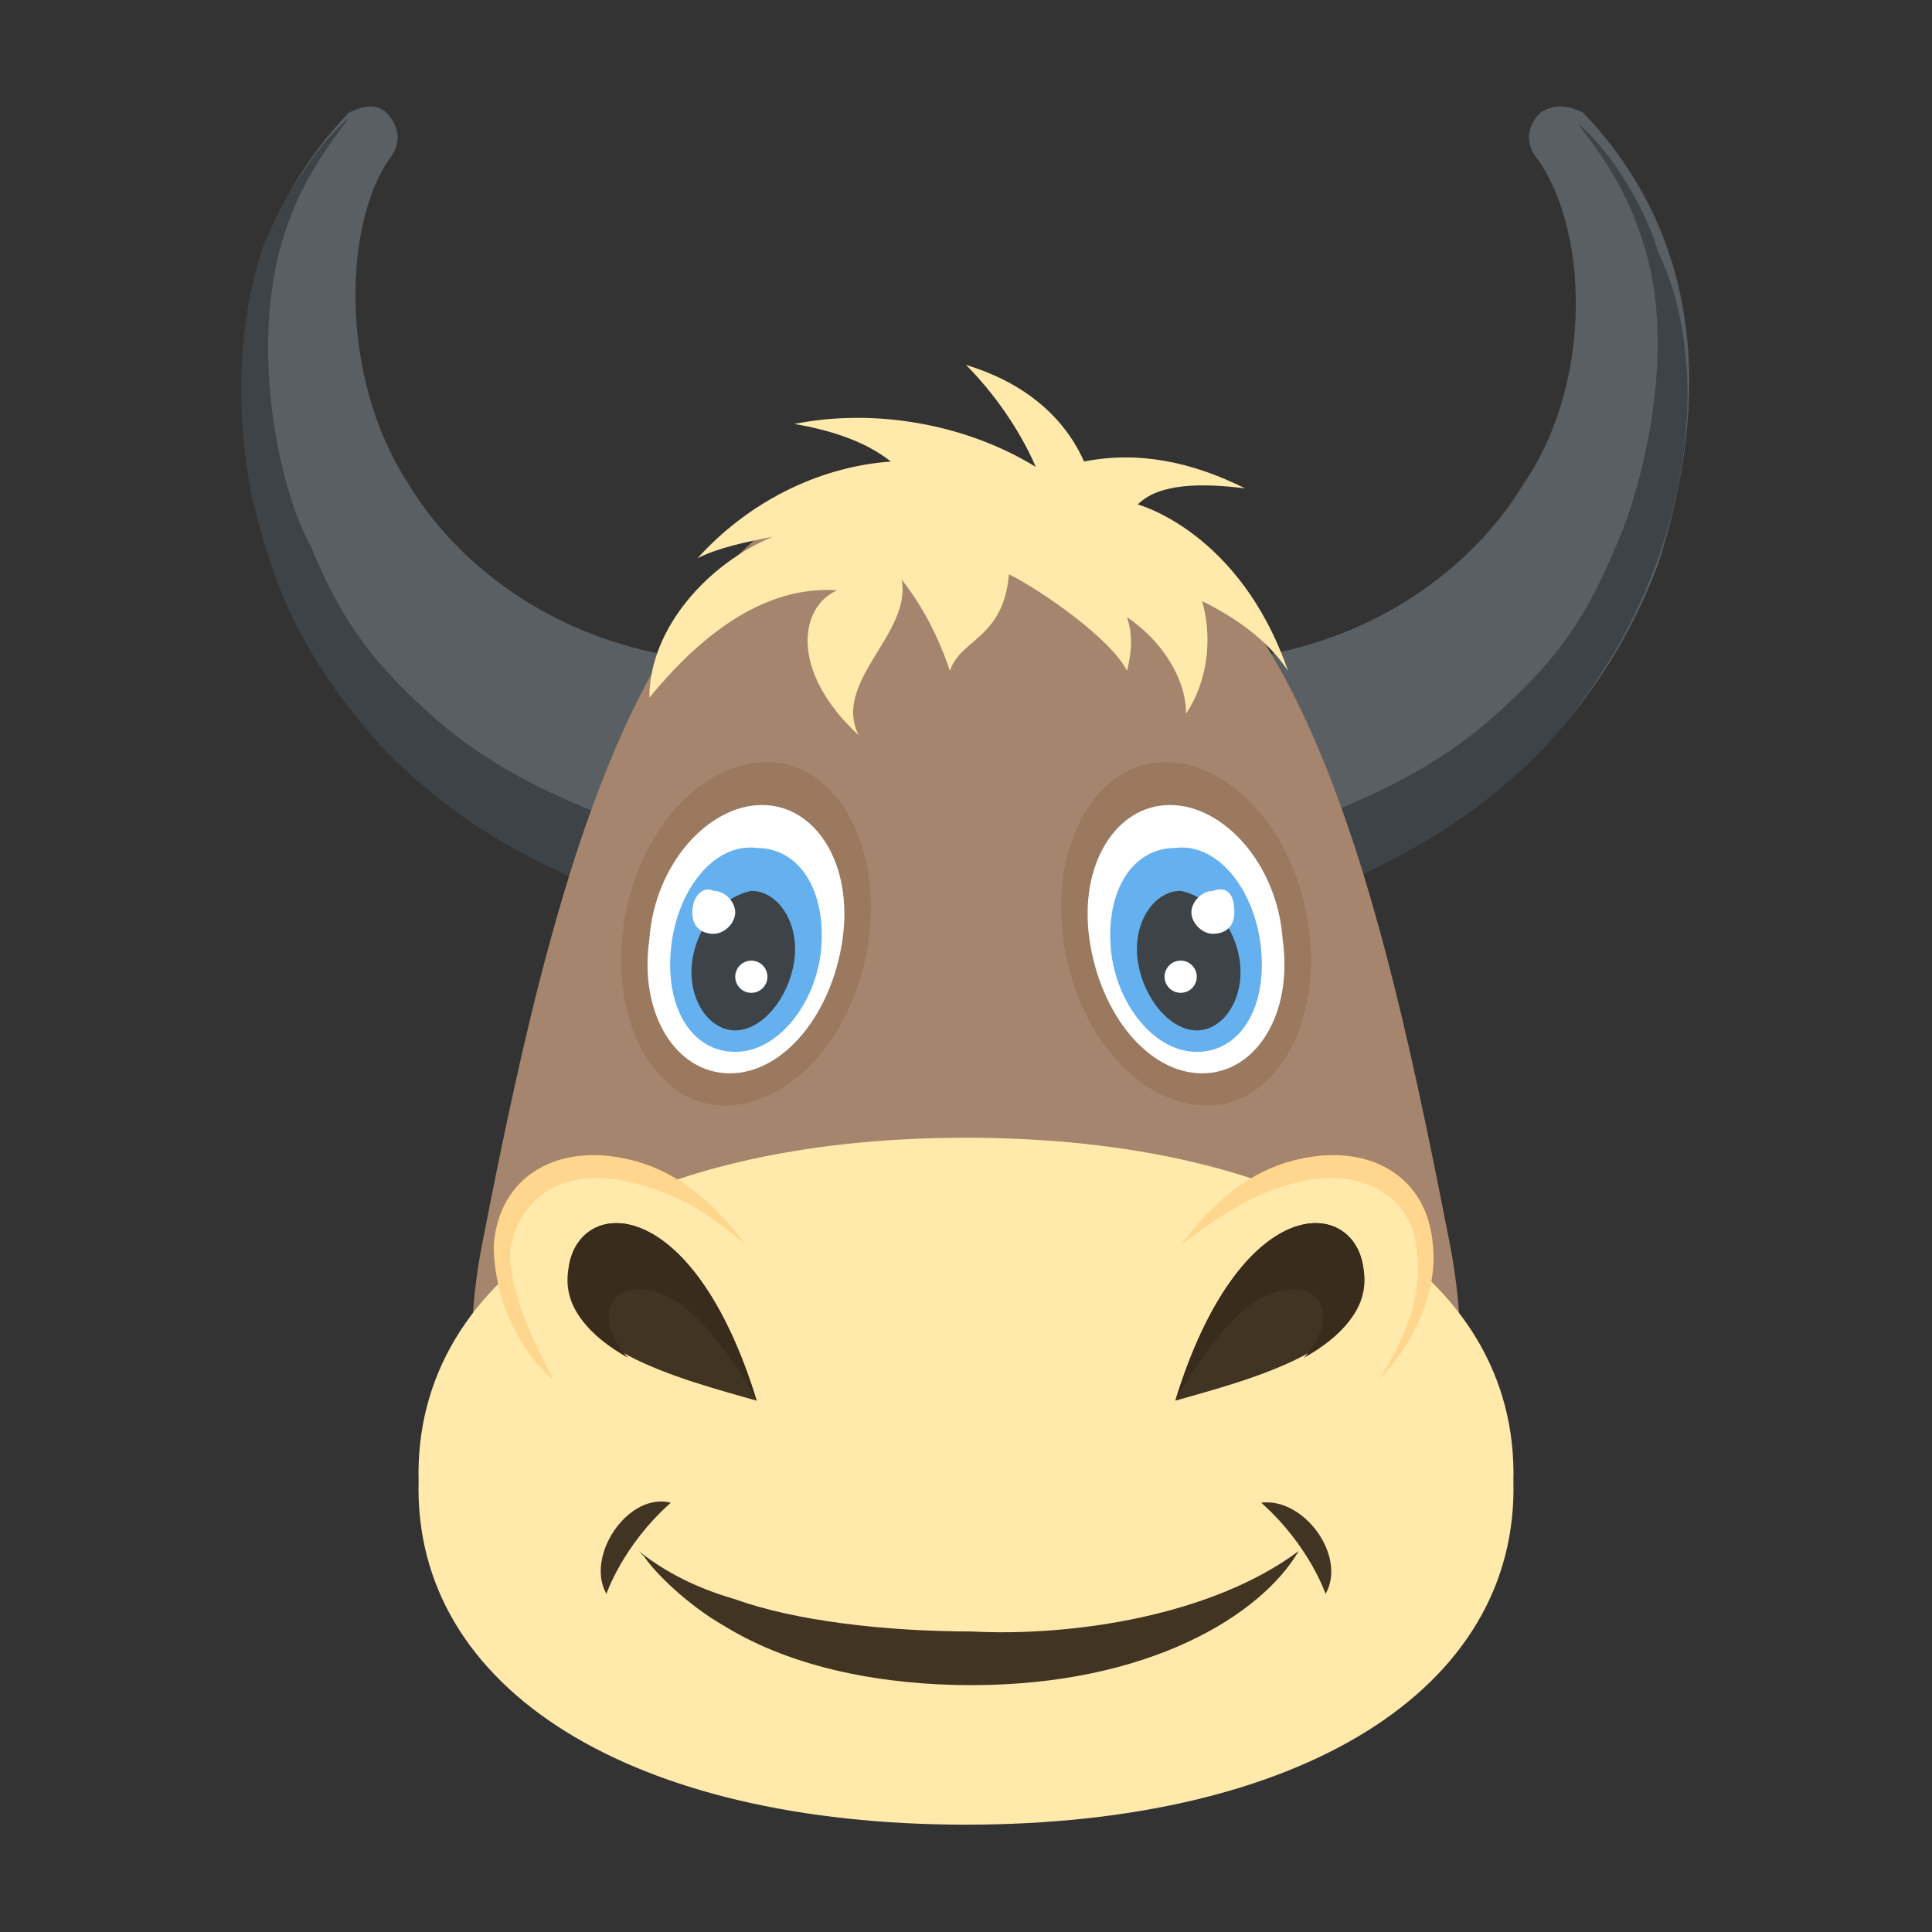 <?xml version="1.0" encoding="utf-8"?>
<!-- Generator: Adobe Illustrator 18.0.0, SVG Export Plug-In . SVG Version: 6.00 Build 0)  -->
<!DOCTYPE svg PUBLIC "-//W3C//DTD SVG 1.1//EN" "http://www.w3.org/Graphics/SVG/1.1/DTD/svg11.dtd">
<svg version="1.1" id="Layer_1" xmlns="http://www.w3.org/2000/svg" xmlns:xlink="http://www.w3.org/1999/xlink" x="0px" y="0px"
	 viewBox="0 0 36 36" enable-background="new 0 0 36 36" xml:space="preserve">
<rect x="0" y="0" width="36" height="36" fill="#333333" stroke="none"/>
<g>
	<g>
		<g>
			<g>
				<g>
					<g>
						<path fill="#5A5F63" d="M30.9,10.5c-1.8,4.8-6.1,6-7.2,6.5c-1.2,0.5-2.7,0-3.2-1.3c-0.7-1.5,0.4-3.2,2-3.4
							c0.5,0,0.7-0.1,1.1-0.1c2.2-0.4,3.9-1.7,4.8-3.2c1.3-1.9,1.2-4.8,0.2-6.1c-0.2-0.3-0.1-0.6,0.1-0.8C29,1.9,29.3,2,29.5,2.1
							C31.7,4.4,31.9,7.4,30.9,10.5z"/>
					</g>
				</g>
			</g>
			<g>
				<g>
					<g>
						<path fill="#3E4347" d="M28.8,13.9c-1.9,2-4,2.6-5.1,3.1l-0.6-1.2c1.1-0.5,3.2-1,4.9-2.6c1.1-1,1.6-1.8,2.1-3v0l0,0
							c0,0,0,0,0,0c0.5-1.1,1.1-3.5,0.6-5.4c-0.3-1.1-0.7-1.7-1.3-2.5c0.5,0.4,1.2,1.4,1.5,2.4C32,7,31.5,10.9,28.8,13.9z"/>
					</g>
				</g>
			</g>
		</g>
		<g>
			<g>
				<g>
					<g>
						<path fill="#5A5F63" d="M5.1,10.5c1.8,4.8,6.1,6,7.2,6.5c1.2,0.5,2.7,0,3.2-1.3c0.7-1.5-0.4-3.2-2-3.4c-0.5,0-0.7-0.1-1.1-0.1
							c-2.2-0.4-3.9-1.7-4.8-3.2C6.3,7,6.4,4.1,7.3,2.9c0.2-0.3,0.1-0.6-0.1-0.8C7,1.9,6.7,2,6.5,2.1C4.3,4.4,4.1,7.4,5.1,10.5z"/>
					</g>
				</g>
			</g>
			<g>
				<g>
					<g>
						<path fill="#3E4347" d="M4.7,9.3c0.3,1.1,0.6,2.6,2.4,4.6c1.9,2,4,2.6,5.1,3.1l0.6-1.2c-1.1-0.5-3.2-1-4.9-2.6
							c-1.1-1-1.6-1.8-2.1-3v0l0,0c0,0,0,0,0,0C5.2,9.1,4.7,6.7,5.2,4.7C5.5,3.6,5.9,3,6.5,2.2C6,2.6,5.3,3.6,4.9,4.6
							C4.4,6.1,4.4,7.8,4.7,9.3z"/>
					</g>
				</g>
			</g>
		</g>
	</g>
	<g>
		<g>
			<g>
				<path fill="#A5856D" d="M18,33.8c-4.4,0-10.4-3.8-9-10.7c1.5-7.7,3.3-14.5,9-14.5c5.8,0,7.5,6.8,9,14.5
					C28.4,30,22.4,33.8,18,33.8z"/>
			</g>
		</g>
	</g>
	<g>
		<g>
			<g>
				<g>
					<path fill="#FFE9AB" d="M27.1,28.1c0.1,3.5-3.6,5.7-9.1,5.7c-5.6,0-9.2-2.2-9.1-5.7c-0.1-3.5,3.6-5.8,9.1-5.7
						C23.5,22.3,27.2,24.6,27.1,28.1z"/>
				</g>
			</g>
		</g>
		<g>
			<g>
				<g>
					<g>
						<g>
							
								<ellipse transform="matrix(0.707 0.707 -0.707 0.707 24.664 -8.991)" fill="#FFE9AB" cx="23.2" cy="25.3" rx="2" ry="2.9"/>
						</g>
					</g>
				</g>
				<g>
					<g>
						<g>
							<path fill="#FFD68D" d="M24.9,26.4c0.4-0.7,0.7-1.4,0.6-2.2c-0.1-1-1-1.3-1.8-1.2c-0.8,0.2-1.4,0.5-2,1.1
								c0.5-0.7,1.1-1.2,2-1.4c1.1-0.3,2.2,0.3,2.2,1.5C25.9,24.9,25.4,25.8,24.9,26.4z"/>
						</g>
					</g>
				</g>
				<g>
					<g>
						<g>
							<g>
								<path fill="#423422" d="M24.6,24.5c0.2,1.4-1.9,1.9-3.1,2.2C22.6,23.3,24.4,23.4,24.6,24.5z"/>
							</g>
						</g>
					</g>
					<g>
						<g>
							<path fill="#3A2C1D" d="M23.1,25c0.8-0.3,1.2,0.4,0.5,1c0.6-0.3,1.1-0.8,1-1.5c-0.2-1.2-2-1.3-3.1,2.2
								C21.5,26.7,22.3,25.3,23.1,25z"/>
						</g>
					</g>
				</g>
			</g>
			<g>
				<g>
					<g>
						<g>
							
								<ellipse transform="matrix(-0.707 0.707 -0.707 -0.707 39.743 34.091)" fill="#FFE9AB" cx="12.8" cy="25.3" rx="2" ry="2.9"/>
						</g>
					</g>
				</g>
				<g>
					<g>
						<g>
							<path fill="#FFD68D" d="M11.1,26.4c-0.6-0.5-1-1.4-1-2.2c0.1-1.2,1.1-1.7,2.2-1.5c0.8,0.2,1.5,0.7,2,1.4
								c-0.6-0.5-1.2-0.9-2-1.1c-0.9-0.2-1.7,0.2-1.8,1.2C10.4,25,10.7,25.7,11.1,26.4z"/>
						</g>
					</g>
				</g>
				<g>
					<g>
						<g>
							<g>
								<path fill="#423422" d="M11.4,24.5c-0.2,1.4,1.9,1.9,3.1,2.2C13.4,23.3,11.6,23.4,11.4,24.5z"/>
							</g>
						</g>
					</g>
					<g>
						<g>
							<path fill="#3A2C1D" d="M12.9,25c-0.8-0.3-1.2,0.4-0.5,1c-0.6-0.3-1.1-0.8-1-1.5c0.2-1.2,2-1.3,3.1,2.2
								C14.5,26.7,13.7,25.3,12.9,25z"/>
						</g>
					</g>
				</g>
			</g>
		</g>
		<g>
			<g>
				<g>
					<g>
						<g>
							<path fill="#423422" d="M23.5,29.2C23.5,29.3,23.5,29.3,23.5,29.2c-0.6,1-2.5,2.2-5.5,2.2c-1.4,0-2.9-0.2-4.1-0.9
								c-0.7-0.4-1.2-0.9-1.3-1.2c0,0-0.1-0.1-0.1-0.1c0.5,0.4,1,0.6,1.6,0.8c1,0.4,2.5,0.6,3.9,0.5C19.8,30.6,22.1,30.4,23.5,29.2z
								"/>
						</g>
					</g>
					<g>
						<g>
							<path fill="#423422" d="M12,30c-0.3-0.6,0.4-1.7,1.1-1.6C12.3,29.2,12,30,12,30z"/>
						</g>
					</g>
					<g>
						<g>
							<path fill="#423422" d="M24,30c0,0-0.3-0.8-1.1-1.6C23.6,28.3,24.3,29.4,24,30z"/>
						</g>
					</g>
				</g>
			</g>
		</g>
	</g>
	<g>
		<g>
			<g>
				<g>
					<path fill="#FFE9AB" d="M28.2,27.6c0.1,3.9-4,6.4-10.2,6.4c-6.2,0-10.3-2.5-10.2-6.4c-0.1-3.9,4-6.4,10.2-6.4
						C24.2,21.2,28.3,23.7,28.2,27.6z"/>
				</g>
			</g>
		</g>
		<g>
			<g>
				<g>
					<g>
						<g>
							
								<ellipse transform="matrix(0.707 0.707 -0.707 0.707 24.26 -9.669)" fill="#FFE9AB" cx="23.8" cy="24.4" rx="2.2" ry="3.2"/>
						</g>
					</g>
				</g>
				<g>
					<g>
						<g>
							<path fill="#FFD68D" d="M25.7,25.7c0.5-0.8,0.8-1.5,0.7-2.4c-0.1-1.1-1.1-1.5-2.1-1.3c-0.9,0.2-1.5,0.6-2.3,1.2
								c0.6-0.8,1.3-1.4,2.2-1.6c1.3-0.3,2.4,0.3,2.5,1.6C26.8,24.1,26.3,25.1,25.7,25.7z"/>
						</g>
					</g>
				</g>
				<g>
					<g>
						<g>
							<g>
								<path fill="#423422" d="M25.4,23.6c0.3,1.5-2.1,2.1-3.5,2.5C23.1,22.2,25.2,22.3,25.4,23.6z"/>
							</g>
						</g>
					</g>
					<g>
						<g>
							<path fill="#3A2C1D" d="M23.7,24.1c0.9-0.3,1.3,0.4,0.6,1.2c0.7-0.4,1.2-0.9,1.1-1.7c-0.2-1.3-2.3-1.4-3.5,2.5
								C21.9,26.1,22.8,24.4,23.7,24.1z"/>
						</g>
					</g>
				</g>
			</g>
			<g>
				<g>
					<g>
						<g>
							
								<ellipse transform="matrix(-0.707 0.707 -0.707 -0.707 38.106 33.115)" fill="#FFE9AB" cx="12.2" cy="24.4" rx="2.2" ry="3.2"/>
						</g>
					</g>
				</g>
				<g>
					<g>
						<g>
							<path fill="#FFD68D" d="M10.3,25.7c-0.7-0.6-1.1-1.6-1.1-2.5c0.1-1.3,1.2-1.9,2.5-1.6c0.9,0.2,1.6,0.8,2.2,1.6
								c-0.7-0.6-1.3-1-2.3-1.2c-1-0.2-1.9,0.2-2.1,1.3C9.5,24.1,9.9,24.9,10.3,25.7z"/>
						</g>
					</g>
				</g>
				<g>
					<g>
						<g>
							<g>
								<path fill="#423422" d="M10.6,23.6c-0.3,1.5,2.1,2.1,3.5,2.5C12.9,22.2,10.8,22.3,10.6,23.6z"/>
							</g>
						</g>
					</g>
					<g>
						<g>
							<path fill="#3A2C1D" d="M12.3,24.1c-0.9-0.3-1.3,0.4-0.6,1.2c-0.7-0.4-1.2-0.9-1.1-1.7c0.2-1.3,2.3-1.4,3.5,2.5
								C14.1,26.1,13.2,24.4,12.3,24.1z"/>
						</g>
					</g>
				</g>
			</g>
		</g>
		<g>
			<g>
				<g>
					<g>
						<g>
							<path fill="#423422" d="M24.2,28.9C24.2,28.9,24.1,28.9,24.2,28.9c-0.7,1.2-2.8,2.5-6.1,2.5c-1.6,0-3.3-0.3-4.6-1.1
								c-0.7-0.4-1.3-1-1.5-1.3c0,0-0.1-0.1-0.1-0.1c0.5,0.4,1.1,0.7,1.8,0.9c1.1,0.4,2.8,0.6,4.4,0.6C20,30.5,22.6,30.1,24.2,28.9z
								"/>
						</g>
					</g>
					<g>
						<g>
							<path fill="#423422" d="M11.3,29.7c-0.4-0.7,0.4-1.9,1.2-1.7C11.6,28.8,11.3,29.7,11.3,29.7z"/>
						</g>
					</g>
					<g>
						<g>
							<path fill="#423422" d="M24.7,29.7c0,0-0.3-0.9-1.2-1.7C24.3,27.9,25.1,29,24.7,29.7z"/>
						</g>
					</g>
				</g>
			</g>
		</g>
	</g>
	<g>
		<g>
			<g>
				<path fill="#FFE9AB" d="M23.2,9.1c-0.8-0.1-1.6-0.1-2,0.3c0,0,1.9,0.5,2.8,3.1c-0.4-0.6-1-1-1.6-1.3c0.2,0.7,0.1,1.5-0.3,2.1
					c0-0.7-0.5-1.4-1.1-1.8c0.1,0.3,0.1,0.6,0,1c-0.3-0.6-1.6-1.5-2.2-1.8c-0.1,1.2-0.9,1.2-1.1,1.8c-0.2-0.6-0.5-1.2-0.9-1.7
					c0.2,1-1.3,1.9-0.8,2.9c-1.3-1.2-1.1-2.4-0.4-2.7c-1.4-0.1-2.6,0.9-3.5,2c0-1.3,1.1-2.5,2.3-3c-0.5,0.1-1,0.2-1.4,0.4
					c0.9-1,2.2-1.7,3.6-1.8c-0.5-0.4-1.2-0.6-1.8-0.7c1.5-0.3,3.2,0,4.5,0.8c-0.3-0.7-0.8-1.4-1.3-1.9c1,0.3,1.8,0.9,2.2,1.8
					C21.2,8.4,22.2,8.6,23.2,9.1z"/>
			</g>
		</g>
	</g>
	<g>
		<g>
			<g>
				<g>
					<g>
						<path fill="#9A795F" d="M24.4,17.4c0.2,1.8-0.7,3.2-1.9,3.2c-1.3,0-2.5-1.4-2.7-3.2c-0.2-1.8,0.7-3.2,1.9-3.2
							C23,14.2,24.2,15.6,24.4,17.4z"/>
					</g>
				</g>
			</g>
			<g>
				<g>
					<g>
						<path fill="#FFFFFF" d="M23.9,17.5c0.2,1.4-0.5,2.5-1.5,2.5c-1,0-1.9-1.1-2.1-2.5c-0.2-1.4,0.5-2.5,1.5-2.5
							C22.8,15,23.8,16.1,23.9,17.5z"/>
					</g>
				</g>
			</g>
			<g>
				<g>
					<g>
						<path fill="#65B1EF" d="M23.5,17.7c0.1,1.1-0.4,1.9-1.2,1.9c-0.8,0-1.5-0.9-1.6-1.9c-0.1-1.1,0.4-1.9,1.2-1.9
							C22.7,15.7,23.4,16.6,23.5,17.7z"/>
					</g>
				</g>
			</g>
			<g>
				<g>
					<g>
						<path fill="#3E4347" d="M23.1,17.9c0.1,0.7-0.3,1.3-0.8,1.3c-0.5,0-1-0.6-1.1-1.3c-0.1-0.7,0.3-1.3,0.8-1.3
							C22.5,16.7,23,17.2,23.1,17.9z"/>
					</g>
				</g>
			</g>
			<g>
				<g>
					<g>
						<path fill="#FFFFFF" d="M23,17c0,0.3-0.2,0.4-0.4,0.4c-0.2,0-0.4-0.2-0.4-0.4c0-0.2,0.2-0.4,0.4-0.4C22.9,16.5,23,16.7,23,17z
							"/>
					</g>
				</g>
			</g>
			<g>
				<g>
					<g>
						<circle fill="#FFFFFF" cx="22" cy="18.2" r="0.3"/>
					</g>
				</g>
			</g>
		</g>
		<g>
			<g>
				<g>
					<g>
						<path fill="#9A795F" d="M11.6,17.4c-0.2,1.8,0.7,3.2,1.9,3.2c1.3,0,2.5-1.4,2.7-3.2c0.2-1.8-0.7-3.2-1.9-3.2
							C13,14.2,11.8,15.6,11.6,17.4z"/>
					</g>
				</g>
			</g>
			<g>
				<g>
					<g>
						<path fill="#FFFFFF" d="M12.1,17.5c-0.2,1.4,0.5,2.5,1.5,2.5c1,0,1.9-1.1,2.1-2.5c0.2-1.4-0.5-2.5-1.5-2.5
							C13.2,15,12.2,16.1,12.1,17.5z"/>
					</g>
				</g>
			</g>
			<g>
				<g>
					<g>
						<path fill="#65B1EF" d="M12.5,17.7c-0.1,1.1,0.4,1.9,1.2,1.9c0.8,0,1.5-0.9,1.6-1.9c0.1-1.1-0.4-1.9-1.2-1.9
							C13.3,15.7,12.6,16.6,12.5,17.7z"/>
					</g>
				</g>
			</g>
			<g>
				<g>
					<g>
						<path fill="#3E4347" d="M12.9,17.9c-0.1,0.7,0.3,1.3,0.8,1.3c0.5,0,1-0.6,1.1-1.3c0.1-0.7-0.3-1.3-0.8-1.3
							C13.5,16.7,13,17.2,12.9,17.9z"/>
					</g>
				</g>
			</g>
			<g>
				<g>
					<g>
						<path fill="#FFFFFF" d="M12.9,17c0,0.3,0.2,0.4,0.4,0.4c0.2,0,0.4-0.2,0.4-0.4c0-0.2-0.2-0.4-0.4-0.4
							C13.1,16.5,12.9,16.7,12.9,17z"/>
					</g>
				</g>
			</g>
			<g>
				<g>
					<g>
						<circle fill="#FFFFFF" cx="14" cy="18.2" r="0.3"/>
					</g>
				</g>
			</g>
		</g>
	</g>
</g>
</svg>
